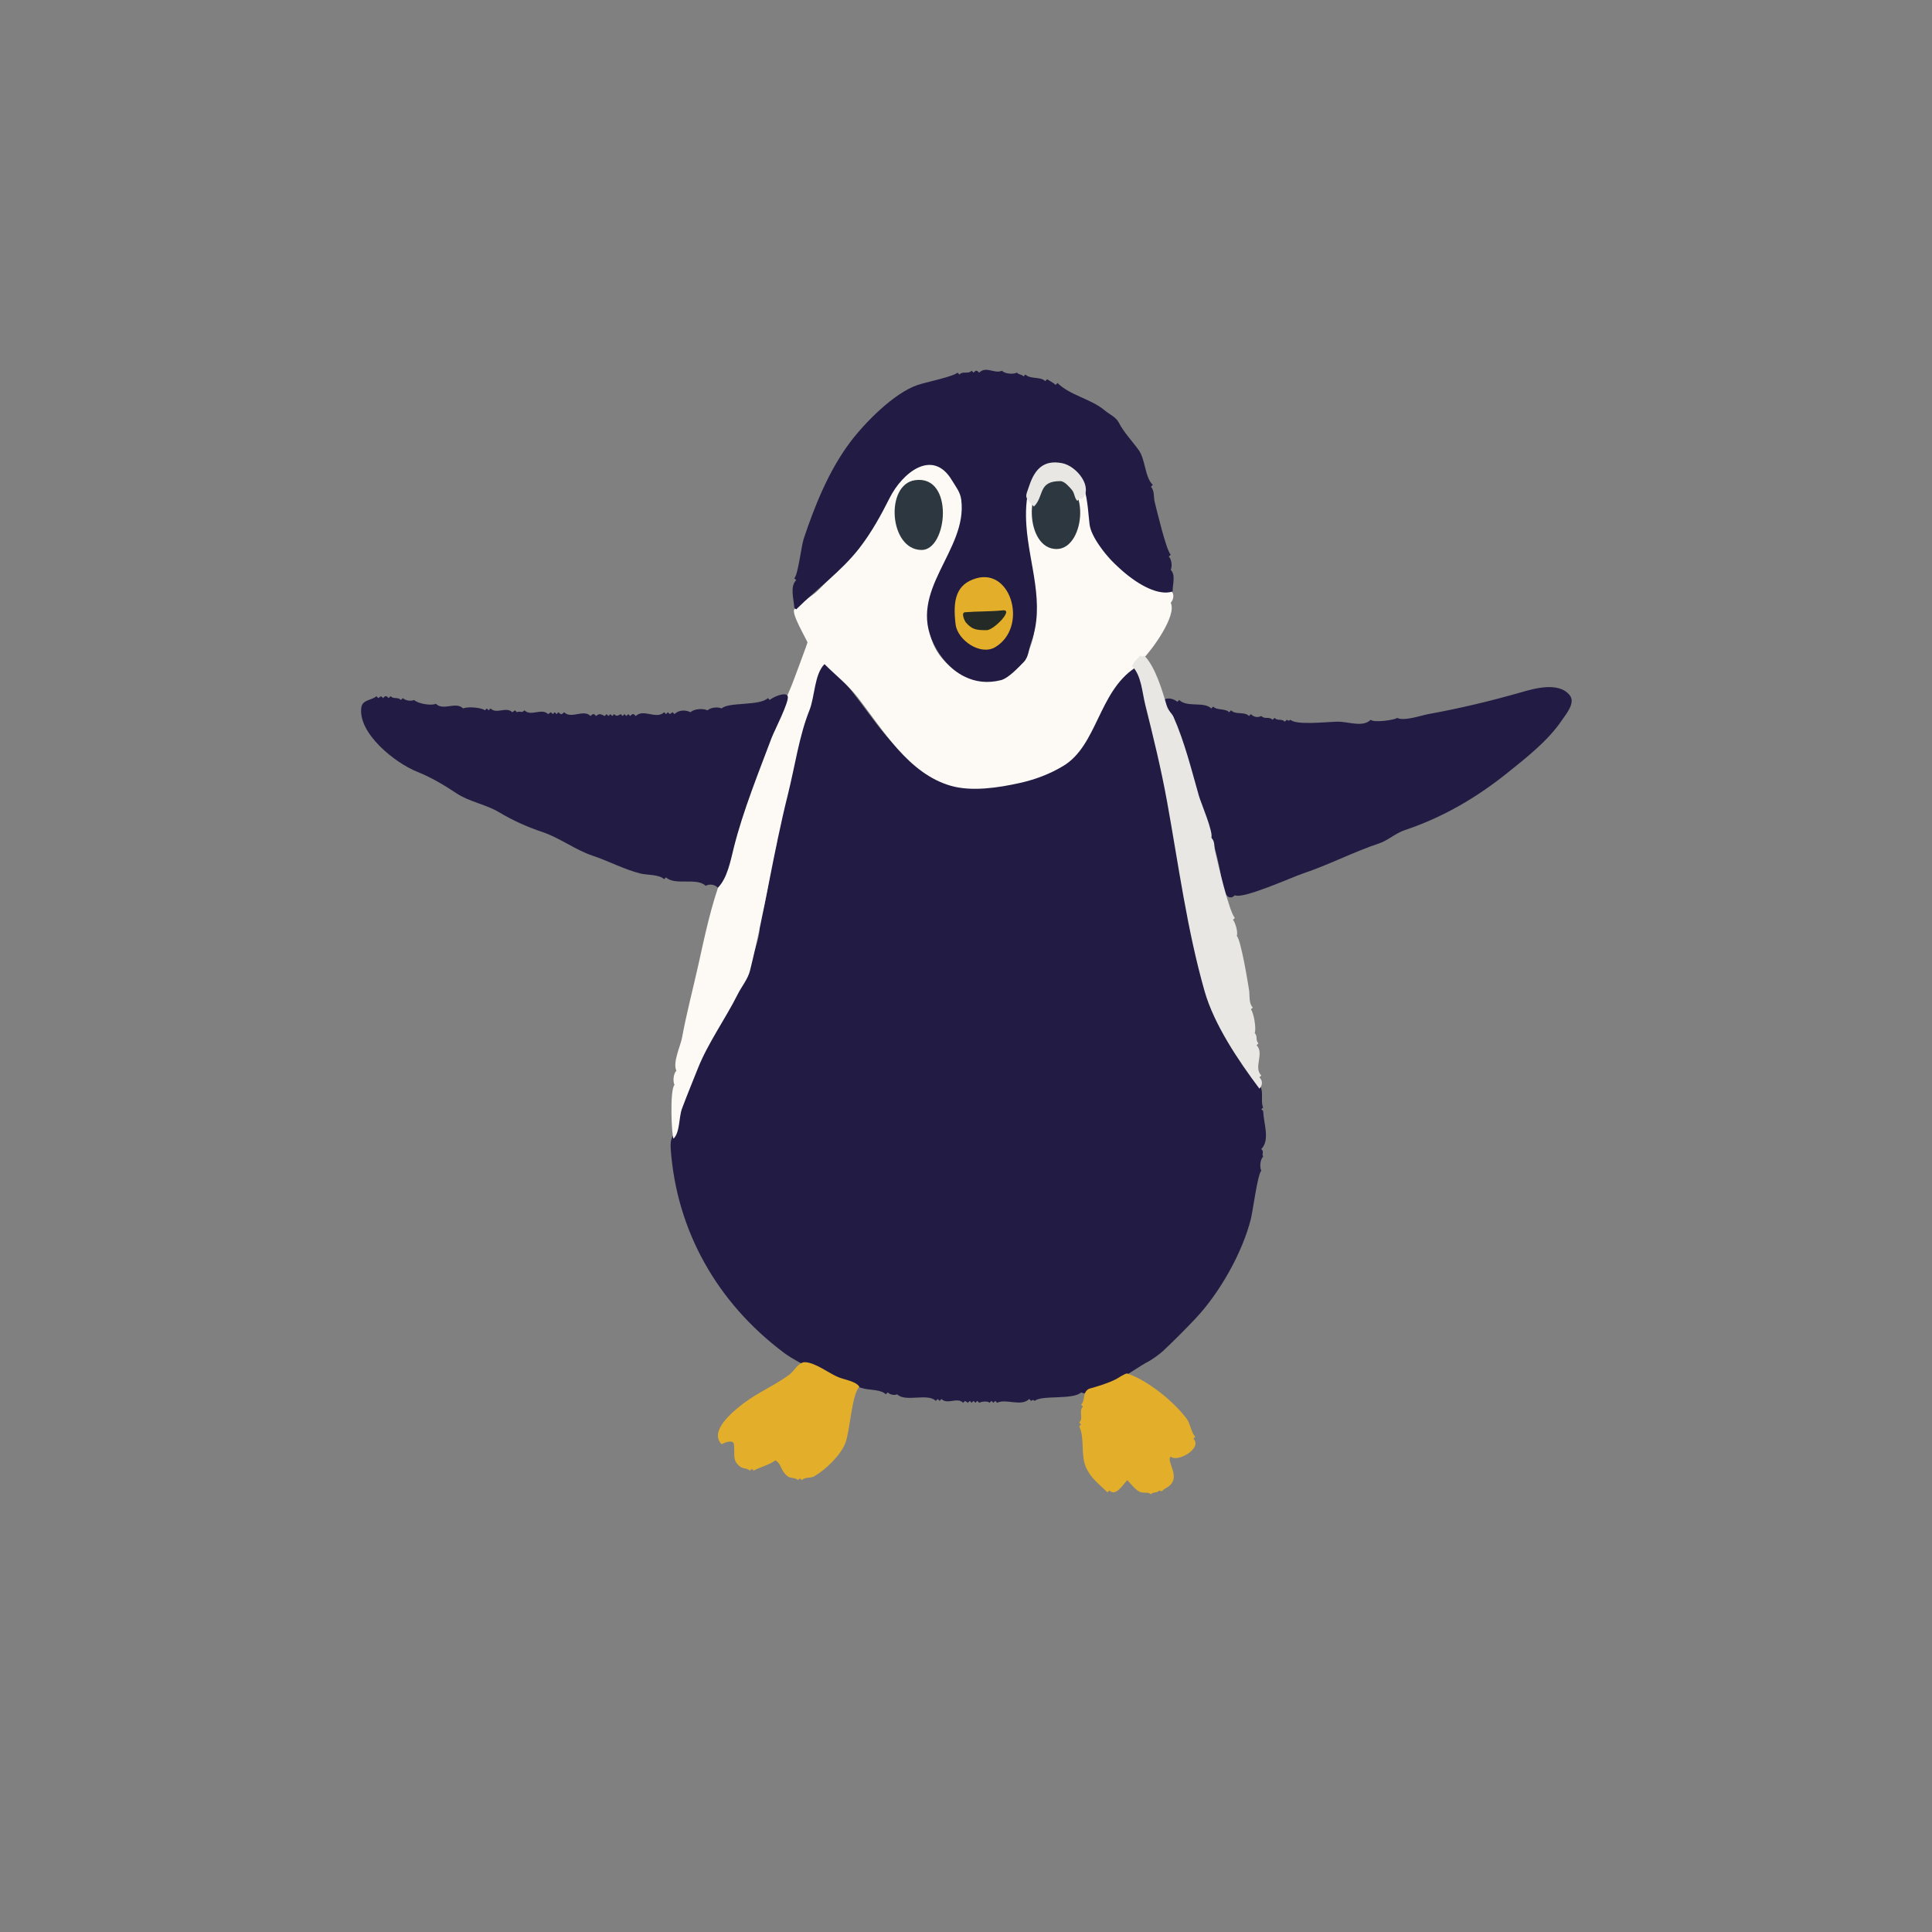 <?xml version="1.0" encoding="UTF-8" standalone="no"?>
<!DOCTYPE svg PUBLIC "-//W3C//DTD SVG 1.1//EN" "http://www.w3.org/Graphics/SVG/1.1/DTD/svg11.dtd">
<!-- Created with Vectornator (http://vectornator.io/) -->
<svg height="100%" stroke-miterlimit="10" style="fill-rule:nonzero;clip-rule:evenodd;stroke-linecap:round;stroke-linejoin:round;" version="1.1" viewBox="0 0 1080 1080" width="100%" xml:space="preserve" xmlns="http://www.w3.org/2000/svg" xmlns:vectornator="http://vectornator.io" xmlns:xlink="http://www.w3.org/1999/xlink">
<rect x="0" y="0" width="1080" height="1080" fill="#808080" stroke="none"/>
<defs/>
<g id="Layer-1" vectornator:layerName="Layer 1">
<g opacity="1">
<path d="M459.844 369.668C455.5 374.011 454.817 385.943 452.988 392.344C448.005 409.784 441.961 426.914 438.223 445.605C437.209 450.674 437.685 462.49 434.004 466.172C435.669 469.502 432.541 476.33 431.895 479.883C430.643 486.769 427.385 511.814 423.984 515.215C427.773 522.792 414.435 548.053 411.328 555.82C405.744 569.782 394.816 582.862 389.18 596.953C386.481 603.699 382.26 612.471 380.215 619.629C379.235 623.059 379.413 627.216 378.105 630.703C376.344 635.401 374.475 635.769 374.941 642.305C378.173 687.545 400.47 727.897 438.223 756.211C447.539 763.198 470.687 773.16 483.047 776.25C486.6 777.138 492.495 776.734 495.176 779.414C495.703 778.887 495.703 778.887 496.23 778.359C497.494 779.623 499.943 780.194 501.504 779.414C506.126 784.036 518.551 778.531 523.125 783.105C523.652 782.578 523.652 782.578 524.18 782.051C524.707 782.578 524.707 782.578 525.234 783.105C525.762 782.578 525.762 782.578 526.289 782.051C529.676 785.438 535.031 780.773 538.418 784.16C538.945 783.633 538.945 783.633 539.473 783.105C540.264 783.633 540.264 783.633 541.055 784.16C541.582 783.633 541.582 783.633 542.109 783.105C542.637 783.633 542.637 783.633 543.164 784.16C543.691 783.633 543.691 783.633 544.219 783.105C544.746 783.633 544.746 783.633 545.273 784.16C545.801 783.633 545.801 783.633 546.328 783.105C546.855 783.633 546.855 783.633 547.383 784.16C548.782 783.461 552.053 783.03 553.184 784.16C553.711 783.633 553.711 783.633 554.238 783.105C554.766 783.633 554.766 783.633 555.293 784.16C555.82 783.633 555.82 783.633 556.348 783.105C556.875 783.633 556.875 783.633 557.402 784.16C562.366 781.678 570.867 786.516 575.332 782.051C575.859 782.578 575.859 782.578 576.387 783.105C577.793 782.402 577.09 782.402 578.496 783.105C581.859 779.742 600.039 782.656 604.336 778.359C611.799 782.091 635.032 764.593 641.25 761.484C643.816 760.202 648.438 756.834 650.215 755.156C656.36 749.353 662.341 743.371 668.145 737.227C682.043 722.511 694.589 700.003 699.258 681.328C700.384 676.823 702.986 656.506 705.059 654.434C704.067 652.451 704.414 648.223 706.113 646.523C705.13 644.556 706.916 644.162 705.059 642.305C710.037 637.327 706.465 628.242 706.113 621.211C706.088 620.714 705.41 620.508 705.059 620.156C705.586 619.629 705.586 619.629 706.113 619.102C704.775 616.424 706.067 611.916 705.059 608.555C703.932 604.798 698.715 600.87 697.148 596.953C691.877 583.775 679.916 572.847 676.582 559.512C669.172 529.874 662.65 499.647 657.598 469.336C653.626 445.504 648.677 422.051 642.832 398.672C640.843 390.714 640.463 378.9 634.395 372.832C624.959 377.55 613.861 394.635 610.137 403.945C608.631 407.71 607.82 412.673 605.391 416.074C590.355 437.125 560.079 439.277 536.309 439.277C534.688 439.277 533.08 438.792 531.563 438.223C522.78 434.929 514.068 429.243 506.25 422.402C489.737 407.954 481.227 389.996 465.645 374.414C463.882 372.652 462.135 370.814 459.844 369.668Z" fill="#221b43" fill-rule="nonzero" opacity="1" stroke="none"/>
<path d="M378.105 598.535C376.406 600.235 376.059 604.463 377.051 606.445C374.301 609.196 375.426 635.407 376.523 636.504C380.197 632.831 379.394 624.631 381.27 619.629C383.965 612.44 387.392 604.06 390.234 596.953C395.82 582.989 405.677 569.232 412.383 555.82C414.58 551.426 418.065 547.331 419.238 542.637C427.397 510.001 432.292 476.713 440.332 444.551C444.424 428.181 446.708 411.473 452.461 397.09C455.56 389.342 455.19 376.958 460.898 371.25C467.048 377.4 474.009 382.833 479.355 389.707C493.585 408.002 507.848 432.502 531.563 439.277C543.278 442.625 558.16 440.34 570.059 437.695C578.812 435.75 586.885 432.662 594.316 428.203C613.387 416.761 614.019 386.943 634.395 373.359C634.131 372.832 634.131 372.832 633.867 372.305C636.772 369.399 635.355 370.972 638.086 367.559C638.613 367.822 638.613 367.822 639.141 368.086C643.892 363.334 658.022 344.149 654.434 336.973C656.128 335.279 656.848 331.098 653.906 330.117C642.147 326.197 630.912 322.944 621.211 313.242C616.428 308.46 610.707 299.477 610.137 293.203C609.75 288.95 611.618 278.337 607.5 274.219C603.54 278.179 605.501 276.451 601.699 279.492C606.34 288.774 599.873 309.029 586.934 305.332C577.183 302.546 580.5 288.667 578.496 282.656C577.867 280.77 575.684 279.844 574.277 278.438C569.153 281.854 573.151 300.153 574.277 306.914C577.261 324.814 583.662 353.288 572.168 368.613C555.514 390.819 521.492 376.419 519.434 350.684C517.45 325.895 535.622 310.092 537.891 287.402C539.148 274.834 531.898 257.357 516.27 258.398C509.512 258.849 502.566 268.089 499.395 273.164C494.522 280.961 490.472 290.503 485.156 298.477C477.59 309.826 466.546 320.778 457.207 330.117C453.446 333.878 447.205 336.423 444.023 340.664C442.297 342.965 450.36 356.505 451.406 359.121C451.475 359.293 443.276 381.431 442.441 383.379C430.188 411.97 417.189 444.837 409.219 476.719C408.153 480.983 404.946 486.356 403.418 490.43C397.419 506.427 393.9 523.503 390.234 540C387.359 552.94 383.737 566.509 381.27 580.078C380.477 584.436 375.874 594.072 378.105 598.535Z" fill="#fdfaf5" fill-rule="nonzero" opacity="1" stroke="none"/>
<path d="M543.164 207.246C541.009 209.401 538.464 207.2 536.309 209.355C535.781 208.828 535.781 208.828 535.254 208.301C533.076 210.478 517.472 213.701 513.105 215.156C499.843 219.577 483.398 236.309 475.137 247.324C463.315 263.086 455.395 282.817 449.297 301.113C447.889 305.338 446.183 321.102 444.023 323.262C444.551 323.789 444.551 323.789 445.078 324.316C441.465 327.93 443.672 334.512 444.023 339.609C444.058 340.105 444.727 340.313 445.078 340.664C456.668 329.074 470.151 319.577 480.41 306.387C487.048 297.853 492.6 287.808 497.285 278.438C504.313 264.383 521.282 250.405 532.09 268.418C534.447 272.347 536.804 275.021 537.363 279.492C540.92 307.949 506.978 329.992 522.07 360.176C525.641 367.317 531.162 374.214 538.945 378.105C545.295 381.28 552.046 382.081 559.512 380.215C563.836 379.134 569.734 372.63 572.168 370.195C575.167 367.197 575.012 362.788 576.387 359.121C584.45 337.619 575.257 315.579 573.75 293.73C572.836 280.482 574.068 259.453 591.68 259.453C607.973 259.453 607.83 283.604 609.082 293.203C610.849 306.75 640.172 335.75 655.488 330.645C655.488 326.586 657.303 321.385 654.434 318.516C655.373 316.636 654.978 312.732 653.379 311.133C653.906 310.605 653.906 310.605 654.434 310.078C651.913 307.558 646.724 285.569 645.469 280.547C644.794 277.848 645.443 274.193 643.359 272.109C643.887 271.582 643.887 271.582 644.414 271.055C639.778 266.419 640.449 257.066 636.504 251.543C633.022 246.669 628.079 241.55 625.43 236.25C623.869 233.129 620.183 231.648 617.52 229.395C609.94 222.981 598.029 220.978 591.152 214.102C590.625 214.629 590.625 214.629 590.098 215.156C588.824 213.882 586.997 213.089 585.352 211.992C584.824 212.52 584.824 212.52 584.297 213.047C581.591 210.341 576.025 212.158 573.223 209.355C572.695 209.883 572.695 209.883 572.168 210.41C570.733 208.975 569.911 209.736 568.477 208.301C566.385 209.346 561.843 209.05 560.039 207.246C556.117 209.207 551.273 204.411 547.383 208.301C545.943 206.861 545.659 206.861 544.219 208.301C543.691 207.773 543.691 207.773 543.164 207.246Z" fill="#221b43" fill-rule="nonzero" opacity="1" stroke="none"/>
<path d="M430.313 391.289C429.785 390.762 429.785 390.762 429.258 390.234C424.761 394.731 407.135 392.318 403.418 396.035C401.435 395.044 397.207 395.39 395.508 397.09C393.189 395.93 388.037 396.123 386.016 398.145C383.061 396.667 379.386 396.864 377.051 399.199C376.523 398.672 376.523 398.672 375.996 398.145C375.205 398.672 375.205 398.672 374.414 399.199C373.887 398.672 373.887 398.672 373.359 398.145C372.832 398.672 372.832 398.672 372.305 399.199C371.777 398.672 371.777 398.672 371.25 398.145C366.996 402.398 359.684 396 355.43 400.254C353.989 398.814 353.706 398.814 352.266 400.254C351.738 399.727 351.738 399.727 351.211 399.199C350.684 399.727 350.684 399.727 350.156 400.254C349.629 399.727 349.629 399.727 349.102 399.199C348.574 399.727 348.574 399.727 348.047 400.254C347.52 399.727 347.52 399.727 346.992 399.199C345.265 400.063 344.781 400.68 343.301 399.199C342.773 399.727 342.773 399.727 342.246 400.254C341.719 399.727 341.719 399.727 341.191 399.199C340.664 399.727 340.664 399.727 340.137 400.254C339.609 399.727 339.609 399.727 339.082 399.199C338.555 399.727 338.555 399.727 338.027 400.254C336.04 399.26 334.936 398.599 333.281 400.254C331.841 398.814 331.557 398.814 330.117 400.254C326.111 396.248 319.358 402.151 315.352 398.145C313.911 399.585 313.628 399.585 312.188 398.145C311.66 398.672 311.66 398.672 311.133 399.199C310.605 398.672 310.605 398.672 310.078 398.145C309.551 398.672 309.551 398.672 309.023 399.199C308.496 398.672 308.496 398.672 307.969 398.145C307.178 398.672 307.178 398.672 306.387 399.199C302.752 395.565 296.838 400.724 293.203 397.09C291.346 398.947 290.952 397.161 288.984 398.145C288.457 397.617 288.457 397.617 287.93 397.09C287.139 397.617 287.139 397.617 286.348 398.145C282.961 394.758 277.606 399.422 274.219 396.035C273.691 396.563 273.691 396.563 273.164 397.09C272.637 396.563 272.637 396.563 272.109 396.035C271.582 396.563 271.582 396.563 271.055 397.09C269.529 395.565 261.366 394.815 258.926 396.035C254.793 391.902 247.821 397.586 243.633 393.398C241.119 394.655 233.603 393.388 231.504 391.289C229.809 392.137 226.591 391.65 225.176 390.234C224.648 390.762 224.648 390.762 224.121 391.289C222.209 389.377 220.232 391.091 218.32 389.18C217.793 389.707 217.793 389.707 217.266 390.234C215.825 388.794 215.542 388.794 214.102 390.234C213.574 389.707 213.574 389.707 213.047 389.18C212.256 389.707 212.256 389.707 211.465 390.234C210.938 389.707 210.938 389.707 210.41 389.18C208.105 391.485 202.575 390.989 201.973 395.508C200.053 409.908 220.772 426.442 233.086 431.367C240.79 434.449 248.075 438.723 255.234 443.496C262.344 448.236 271.546 449.591 278.965 454.043C286.523 458.578 294.778 462.302 303.223 465.117C312.758 468.295 321.677 475.136 331.172 478.301C340.101 481.277 348.985 486.05 358.066 488.32C361.519 489.183 368.506 488.74 371.25 491.484C371.777 490.957 371.777 490.957 372.305 490.43C377.083 495.208 389.627 490.349 394.453 495.176C396.851 493.977 399.45 494.372 401.309 496.23C406.621 490.918 408.425 480.948 410.273 473.555C415.307 453.419 424.366 431.054 431.367 412.383C432.689 408.857 441.431 391.928 440.332 389.18C439.221 386.402 431.775 389.827 430.313 391.289Z" fill="#221b43" fill-rule="nonzero" opacity="1" stroke="none"/>
<path d="M780.996 401.309C779.852 402.453 768.038 404.171 766.23 402.363C761.749 406.845 753.582 403.242 747.246 403.418C741.049 403.59 724.5 405.457 721.406 402.363C720 403.066 720.703 403.066 719.297 402.363C718.77 402.891 718.77 402.891 718.242 403.418C716.33 401.506 714.353 403.22 712.441 401.309C711.914 401.836 711.914 401.836 711.387 402.363C709.353 400.33 707.092 402.287 705.059 400.254C702.921 401.323 700.888 400.83 699.258 399.199C698.73 399.727 698.73 399.727 698.203 400.254C695.49 397.541 690.91 399.816 688.184 397.09C687.656 397.617 687.656 397.617 687.129 398.145C684.841 395.857 680.447 397.263 678.164 394.98C677.637 395.508 677.637 395.508 677.109 396.035C673.049 391.975 663.545 395.654 659.18 391.289C658.652 391.816 658.652 391.816 658.125 392.344C656.53 390.749 652.444 389.587 650.742 391.289C662.27 414.344 666.606 441.496 676.055 465.117C679.534 473.815 682.059 485.527 683.438 495.176C683.879 498.268 686.492 504.25 690.293 500.449C694.92 502.763 722.083 490.38 728.262 488.32C742.706 483.505 756.44 476.291 770.977 471.445C775.888 469.808 780.194 465.736 785.215 464.063C805.906 457.166 824.701 446.395 842.168 432.422C852.931 423.811 865.492 414.046 873.281 402.363C875.246 399.416 880.916 392.923 877.5 388.652C871.276 380.872 857.551 384.935 850.078 387.07C833.134 391.912 816.211 395.961 798.398 399.199C794.49 399.91 784.958 403.29 780.996 401.309Z" fill="#221b43" fill-rule="nonzero" opacity="1" stroke="none"/>
<path d="M637.559 366.504C633.67 370.393 635.162 368.389 632.813 372.305C638.062 377.555 638.426 386.847 640.195 393.926C644.629 411.662 649.046 429.685 652.324 447.715C658.77 483.167 663.515 519.579 673.418 554.238C678.665 572.601 692.092 592.673 704.004 608.555C705.91 606.648 705.91 604.133 704.004 602.227C704.531 601.699 704.531 601.699 705.059 601.172C700.544 596.657 706.952 588.827 702.422 584.297C702.949 583.77 702.949 583.77 703.477 583.242C701.565 581.33 703.279 579.353 701.367 577.441C702.449 575.277 700.773 565.773 699.258 564.258C699.785 563.73 699.785 563.73 700.313 563.203C697.925 560.816 698.721 556.29 698.203 553.184C697.577 549.426 693.758 525.536 691.348 523.125C692.235 521.35 690.474 515.396 689.238 514.16C689.766 513.633 689.766 513.633 690.293 513.105C687.107 509.919 680.508 481.466 679.219 475.664C678.573 472.759 679.27 470.442 677.109 468.281C678.492 465.517 671.234 448.51 670.254 445.078C666.126 430.63 662.207 414.713 656.016 400.781C655.122 398.771 652.927 397.091 652.324 394.98C649.941 386.639 645.915 372.751 639.668 366.504C638.262 367.207 638.965 367.207 637.559 366.504Z" fill="#e8e7e3" fill-rule="nonzero" opacity="1" stroke="none"/>
<path d="M403.418 807.363C404.88 806.388 409.933 804.472 410.273 807.363C410.954 813.146 409.105 816.548 413.965 820.02C415.555 821.155 417.69 820.58 419.238 822.129C419.766 821.602 419.766 821.602 420.293 821.074C420.82 821.602 420.82 821.602 421.348 822.129C422.545 820.931 430.216 818.936 433.477 816.328C437.351 818.911 435.975 821.807 440.332 825.293C441.996 826.624 444.445 825.714 446.133 827.402C446.66 826.875 446.66 826.875 447.188 826.348C447.715 826.875 447.715 826.875 448.242 827.402C450.166 825.479 452.974 826.507 455.098 825.293C461.569 821.595 469.812 813.555 472.5 806.836C475.207 800.068 476.062 779.543 480.41 775.195C478.351 772.107 472.349 771.338 468.809 769.922C463.418 767.766 455.61 761.484 449.824 761.484C446.343 761.484 443.81 766.523 441.387 768.34C433.583 774.193 423.91 778.284 416.074 784.16C410.571 788.288 395.886 799.831 403.418 807.363Z" fill="#e3af2b" fill-rule="nonzero" opacity="1" stroke="none"/>
<path d="M604.336 785.215C604.863 785.742 604.863 785.742 605.391 786.27C602.744 788.916 605.928 792.588 603.281 795.234C603.809 795.762 603.809 795.762 604.336 796.289C603.809 796.816 603.809 796.816 603.281 797.344C606.449 803.678 604.02 813.13 606.973 820.02C609.686 826.352 614.481 829.637 619.102 834.258C619.629 833.73 619.629 833.73 620.156 833.203C623.778 836.825 627.862 829.716 630.176 827.402C632.235 829.461 635.127 833.666 638.086 834.258C639.844 834.609 642.092 834.045 643.359 835.313C645.03 833.642 646.435 834.874 648.105 833.203C650.086 834.193 649.636 832.965 651.27 832.148C661.847 826.859 651.447 817.206 654.434 814.219C657.997 817.782 672.493 809.603 667.09 804.199C667.617 803.672 667.617 803.672 668.145 803.145C665.923 800.923 665.415 795.814 663.398 793.125C656.013 783.278 641.468 771.577 630.176 767.813C629.22 767.494 624.848 770.476 623.848 770.977C619.072 773.364 614.166 774.797 609.082 776.25C608.704 776.358 608.334 776.532 608.027 776.777C605.031 779.174 606.782 782.769 604.336 785.215Z" fill="#e3af2b" fill-rule="nonzero" opacity="1" stroke="none"/>
<path d="M545.801 323.262C534.557 326.491 532.466 335.238 534.199 349.102C535.293 357.848 548.094 366.71 556.348 361.758C574.723 350.733 565.529 317.595 545.801 323.262Z" fill="#e3af2b" fill-rule="nonzero" opacity="1" stroke="none"/>
<path d="M511.523 268.418C494.636 270.788 496.98 307.441 515.215 307.441C529.758 307.441 533.55 265.326 511.523 268.418Z" fill="#2c3740" fill-rule="nonzero" opacity="1" stroke="none"/>
<path d="M587.988 267.891C572.261 269.06 573.018 306.914 590.625 306.914C607.103 306.914 610.265 266.235 587.988 267.891Z" fill="#2c3740" fill-rule="nonzero" opacity="1" stroke="none"/>
<path d="M577.969 283.184C583.892 277.261 580.069 268.945 592.734 268.945C595.188 268.945 598.081 272.601 599.063 273.691C600.832 275.657 600.434 278.227 602.227 280.02C603.018 279.229 603.018 279.229 603.809 278.438C604.336 278.701 604.336 278.701 604.863 278.965C611.296 272.532 602.048 260.577 593.789 258.926C583.163 256.801 578.316 262.631 575.332 271.582C573.23 277.888 572.277 277.492 577.969 283.184Z" fill="#e8e7e3" fill-rule="nonzero" opacity="1" stroke="none"/>
<path d="M560.566 341.191C553.564 341.917 546.49 341.677 539.473 342.246C536.992 342.447 539.275 347.218 540 348.047C543.517 352.067 545.935 352.266 551.602 352.266C555.484 352.266 566.952 340.53 560.566 341.191Z" fill="#242a25" fill-rule="nonzero" opacity="1" stroke="none"/>
</g>
</g>
</svg>
